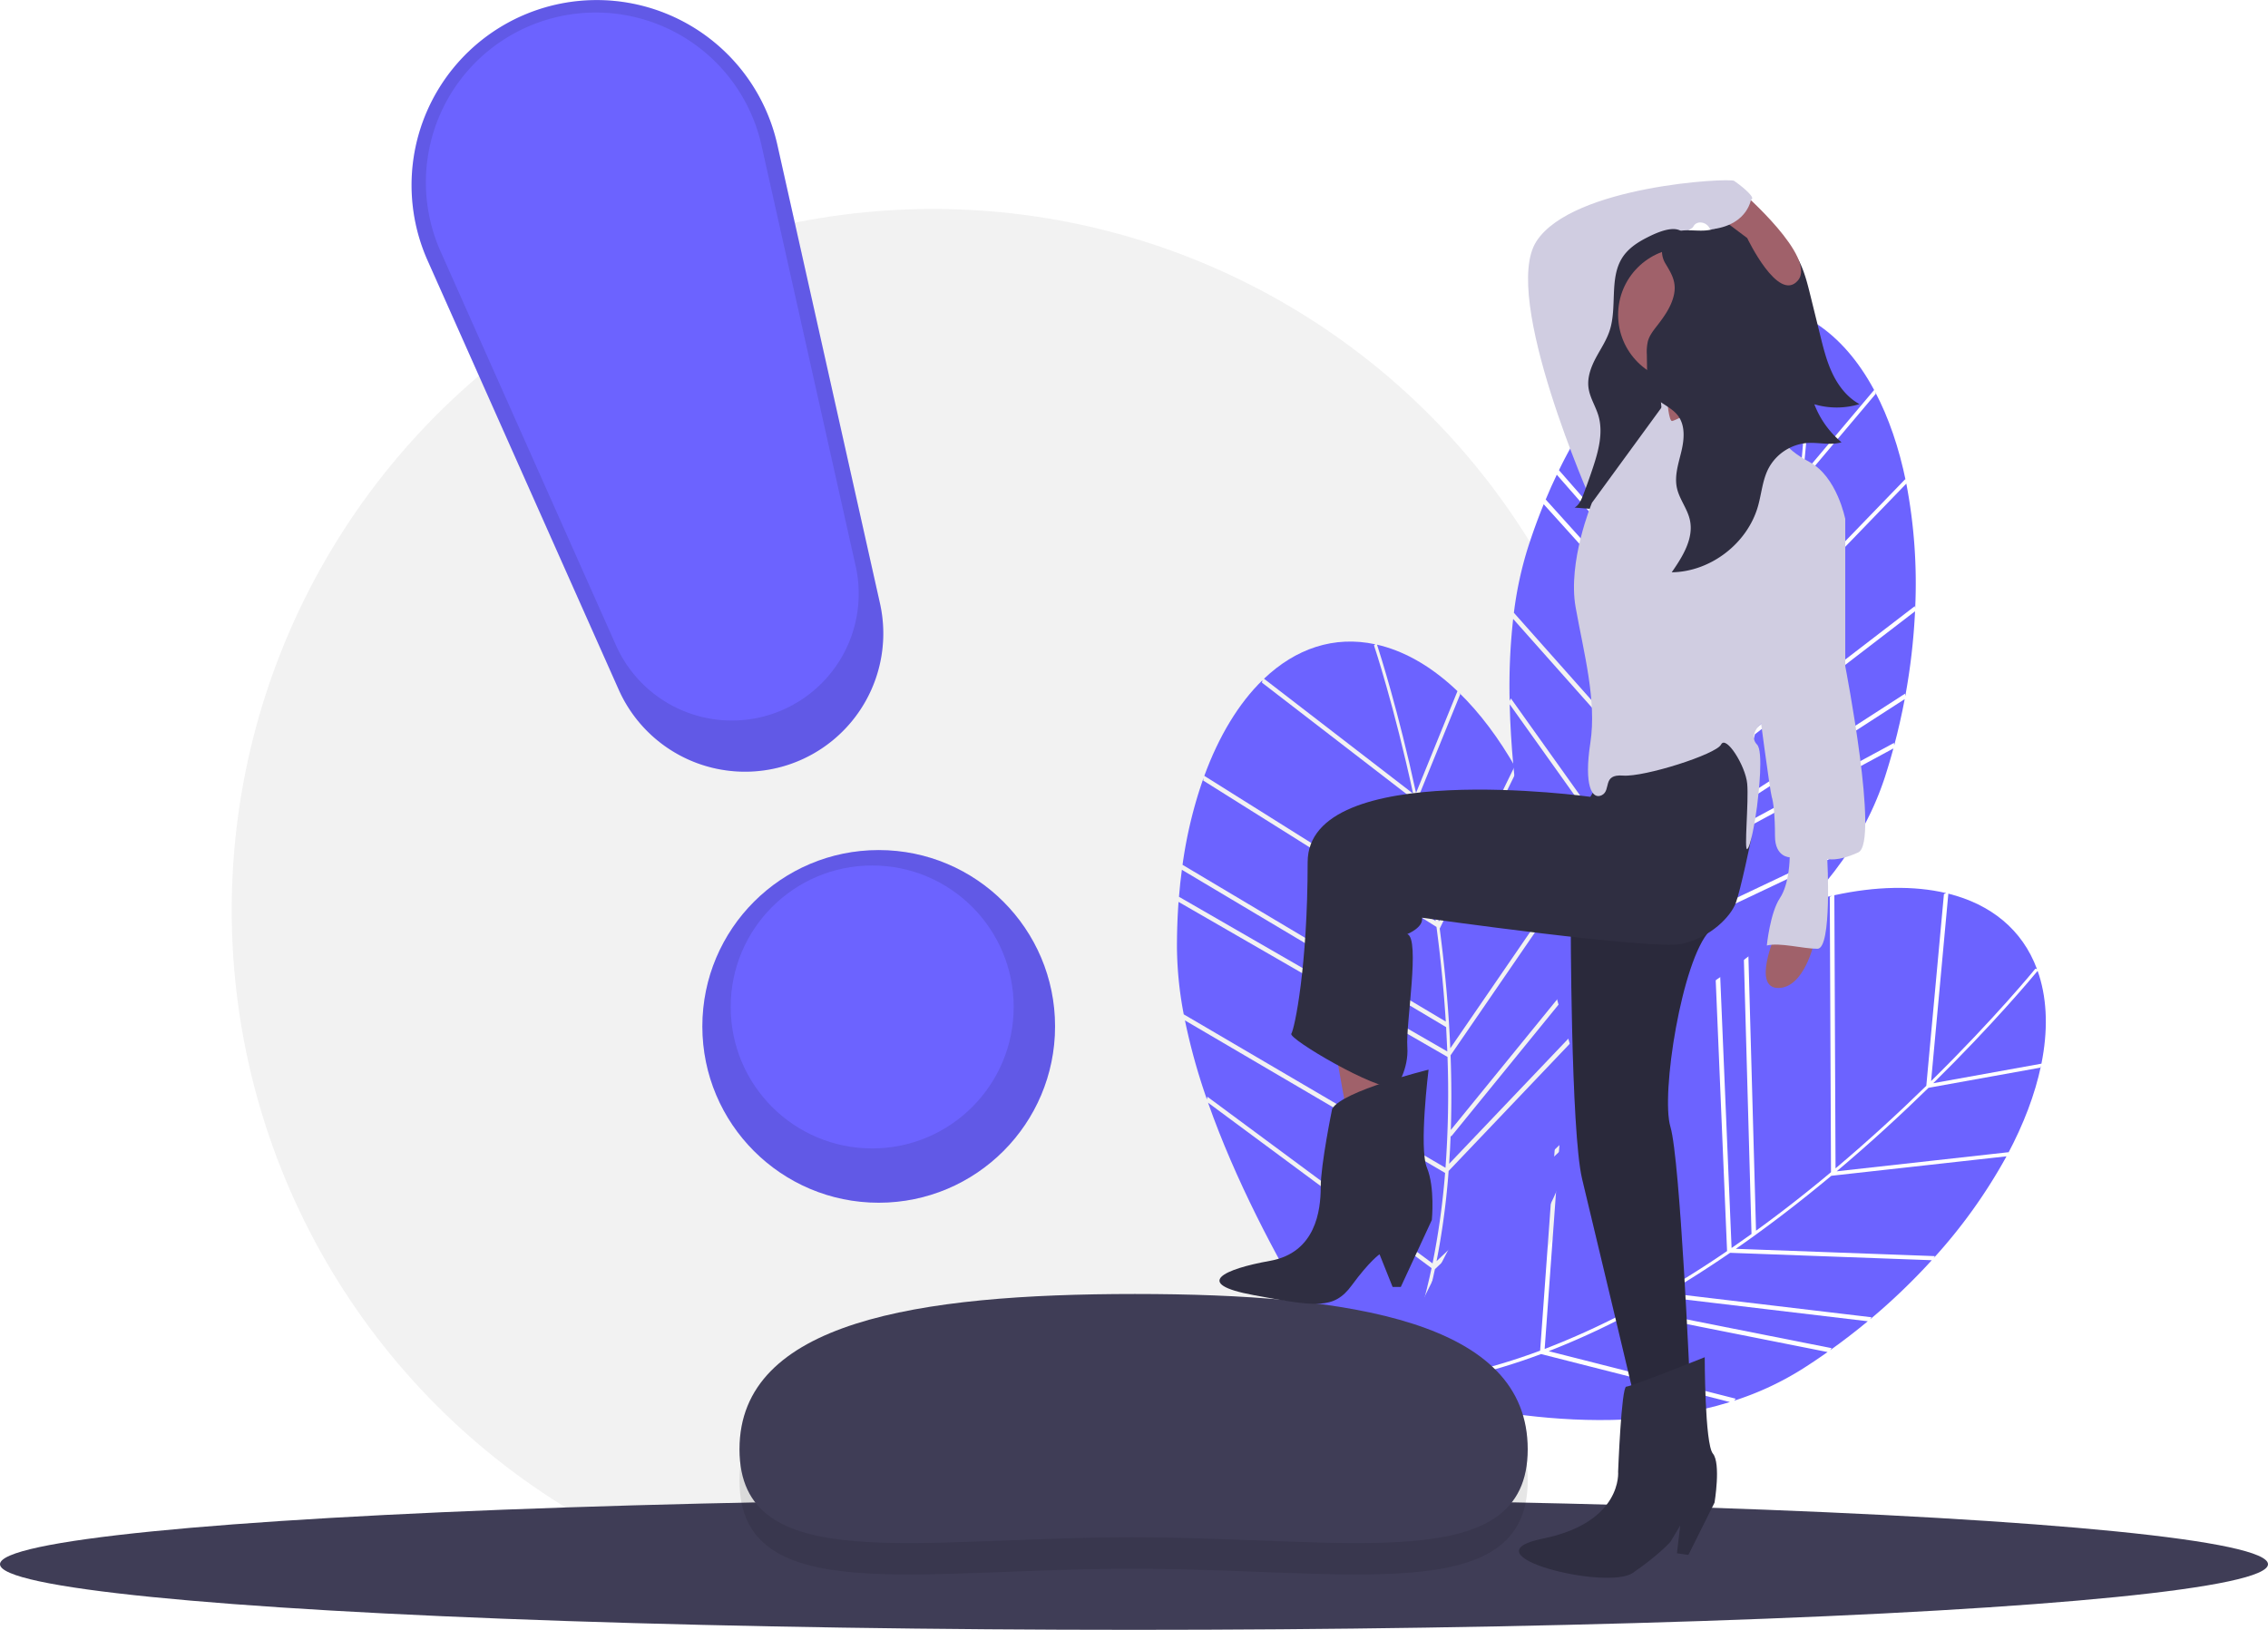 <svg id="a811ccc3-bd41-4105-81cf-f3cac7d18e76" data-name="Layer 1" xmlns="http://www.w3.org/2000/svg" width="1106" height="794.91" viewBox="0 0 1106 794.91"><title>notify</title><circle cx="455" cy="443.91" r="342" fill="#f2f2f2"/><path d="M961.713,244.625l-35.68,42.302c-1.925,18.22-4.655,38.58-8.525,59.939l58.621-60.646.274,1.059c-3.336-16.297-8.382-31.083-15.017-43.658Z" transform="translate(-47 -52.545)" fill="#6c63ff"/><path d="M926.365,283.731l34.562-40.977c-7.544-14.024-17.097-25.226-28.512-32.577-.594-.382-1.192-.743-1.79-1.101C930.633,214.057,930.487,243.294,926.365,283.731Z" transform="translate(-47 -52.545)" fill="#6c63ff"/><path d="M970.638,414.872l.074,1.227q3-11.279,5.128-22.587l-85.01,54.888-.056-.559q-2.412,6.568-4.958,12.891Z" transform="translate(-47 -52.545)" fill="#6c63ff"/><path d="M980.768,348.18l.172,1.163a258.753,258.753,0,0,0-4.314-60.926l-59.738,61.801q-5.578,30.004-13.134,57.112Z" transform="translate(-47 -52.545)" fill="#6c63ff"/><path d="M830.043,244.779a216.052,216.052,0,0,0-22.808,37.095l98.459,112.393c4.054-15.764,7.322-31.051,9.953-45.307L829.525,245.892Z" transform="translate(-47 -52.545)" fill="#6c63ff"/><path d="M800.279,297.306l.501-1.127L901.889,408.359q1.632-5.762,3.123-11.461L806.19,284.09l.508-1.123Q803.344,289.89,800.279,297.306Z" transform="translate(-47 -52.545)" fill="#6c63ff"/><path d="M975.991,390.862l.12,1.2a309.002,309.002,0,0,0,4.772-41.378l-78.055,59.951q-5.141,18.048-11.139,34.658Z" transform="translate(-47 -52.545)" fill="#6c63ff"/><path d="M863.322,507.468c-13.228,23.023-28.217,42.486-44.818,58.159,18.362-7.406,92.339-40.033,130.678-98.873Z" transform="translate(-47 -52.545)" fill="#6c63ff"/><path d="M784.898,354.407a298.924,298.924,0,0,0-1.721,39.978l.616-1.197,79.299,111.242a371.628,371.628,0,0,0,19.46-40.062Z" transform="translate(-47 -52.545)" fill="#6c63ff"/><path d="M924.905,283.606c4.449-43.751,4.211-74.237,4.206-74.675l.756-.307c-17.853-10.349-37.581-9.989-56.797-.791Z" transform="translate(-47 -52.545)" fill="#6c63ff"/><path d="M884.482,463.987c-.536,1.303-1.068,2.614-1.613,3.901a369.22,369.22,0,0,1-17.585,36.124l85.045-40.328.043,1.205a146.38,146.38,0,0,0,15.824-33.385q2.234-6.936,4.121-13.924Z" transform="translate(-47 -52.545)" fill="#6c63ff"/><path d="M916.165,346.114c3.811-21.119,6.503-41.24,8.402-59.248l-53.024-77.511.559-1.058c-14.439,7.141-28.563,19.272-41.358,35.59Z" transform="translate(-47 -52.545)" fill="#6c63ff"/><path d="M861.927,506.482,783.209,396.053c1.897,80.047,29.228,165.476,30.991,170.909C833.104,550.033,848.836,529.22,861.927,506.482Z" transform="translate(-47 -52.545)" fill="#6c63ff"/><path d="M883.466,462.002l.081-.044a501.54,501.54,0,0,0,17.608-51.035l-101.358-112.457q-4.108,10.064-7.632,20.969a179.711,179.711,0,0,0-6.912,31.978Z" transform="translate(-47 -52.545)" fill="#6c63ff"/><path d="M1041.922,573.271l-54.461,9.824c-13.104,12.805-28.193,26.745-44.796,40.727l83.83-9.32-.464.991c7.826-14.68,13.37-29.286,16.28-43.203Z" transform="translate(-47 -52.545)" fill="#6c63ff"/><path d="M989.756,580.845l52.755-9.516c3.135-15.612,2.922-30.333-1.182-43.276-.214-.673-.444-1.333-.676-1.99C1037.482,529.905,1018.722,552.33,989.756,580.845Z" transform="translate(-47 -52.545)" fill="#6c63ff"/><path d="M940.21,710.087l-.726.992q9.504-6.774,18.356-14.125L857.358,685.007l.314-.467q-6.047,3.52-12.041,6.766Z" transform="translate(-47 -52.545)" fill="#6c63ff"/><path d="M990.549,665.182l-.609,1.006a258.753,258.753,0,0,0,35.537-49.676l-85.427,9.497q-23.433,19.551-46.543,35.61Z" transform="translate(-47 -52.545)" fill="#6c63ff"/><path d="M940.414,489.409a216.052,216.052,0,0,0-41.226,14.022l4.146,149.363c13.177-9.556,25.444-19.245,36.563-28.547l-.592-134.311Z" transform="translate(-47 -52.545)" fill="#6c63ff"/><path d="M883.987,510.88l1.104-.549,6.323,150.889q4.932-3.396,9.716-6.835l-4.161-149.914,1.107-.541Q891.078,507.124,883.987,510.88Z" transform="translate(-47 -52.545)" fill="#6c63ff"/><path d="M959.647,695.008l-.673,1.001a309.003,309.003,0,0,0,30.067-28.826l-98.354-3.611q-15.471,10.621-30.684,19.589Z" transform="translate(-47 -52.545)" fill="#6c63ff"/><path d="M798.498,712.955c-24.872,9.295-48.831,14.725-71.613,16.207,18.866,6.008,96.652,28.062,163.709,7.197Z" transform="translate(-47 -52.545)" fill="#6c63ff"/><path d="M835.721,545.049a298.924,298.924,0,0,0-26.824,29.693l1.238-.529-9.877,136.256a371.63,371.63,0,0,0,40.54-18.444Z" transform="translate(-47 -52.545)" fill="#6c63ff"/><path d="M988.71,579.817c31.332-30.859,50.593-54.491,50.868-54.831l.778.246c-7.149-19.358-22.573-31.663-43.24-36.835Z" transform="translate(-47 -52.545)" fill="#6c63ff"/><path d="M842.528,692.962c-1.244.662-2.49,1.332-3.731,1.976a369.22,369.22,0,0,1-36.585,16.606l91.223,23.183-.736.955a146.38,146.38,0,0,0,33.48-15.62q6.145-3.918,12.055-8.095Z" transform="translate(-47 -52.545)" fill="#6c63ff"/><path d="M942.111,622.386c16.405-13.835,31.312-27.615,44.261-40.274l8.6-93.518,1.106-.458c-15.676-3.71-34.291-3.375-54.553,1.032Z" transform="translate(-47 -52.545)" fill="#6c63ff"/><path d="M798.052,711.306,807.857,576.047C758.263,638.909,724.825,722.137,722.717,727.446,748.075,726.465,773.467,720.469,798.052,711.306Z" transform="translate(-47 -52.545)" fill="#6c63ff"/><path d="M843.011,690.786l.091.018a501.539,501.539,0,0,0,46.112-28.076l-6.338-151.261q-9.583,5.131-19.252,11.282a179.712,179.712,0,0,0-25.719,20.22Z" transform="translate(-47 -52.545)" fill="#6c63ff"/><path d="M759.07,391.167,738.213,442.426c3.801,17.923,7.498,38.13,10.419,59.639L785.637,426.27l.588.923c-8.21-14.468-17.579-26.97-27.776-36.878Z" transform="translate(-47 -52.545)" fill="#6c63ff"/><path d="M737.541,439.283l20.204-49.653c-11.509-11.005-24.057-18.706-37.186-22.169-.683-.18-1.363-.338-2.043-.494C720.064,371.702,728.962,399.552,737.541,439.283Z" transform="translate(-47 -52.545)" fill="#6c63ff"/><path d="M820.181,550.319l.45,1.144q-.633-11.654-2.104-23.066l-63.882,78.476-.226-.515q-.264,6.992-.731,13.792Z" transform="translate(-47 -52.545)" fill="#6c63ff"/><path d="M809.201,483.761l.523,1.053a258.752,258.752,0,0,0-22.935-56.609L749.079,505.445q3.97,30.258,5.163,58.375Z" transform="translate(-47 -52.545)" fill="#6c63ff"/><path d="M633.896,432.012a216.053,216.053,0,0,0-10.226,42.328L752.048,550.796c-1.017-16.245-2.634-31.793-4.539-46.164L633.747,433.231Z" transform="translate(-47 -52.545)" fill="#6c63ff"/><path d="M621.825,491.166l.128-1.227,130.833,75.435q-.229-5.984-.573-11.865l-128.852-76.738.136-1.225Q622.448,483.167,621.825,491.166Z" transform="translate(-47 -52.545)" fill="#6c63ff"/><path d="M817.85,525.83l.485,1.104a309.003,309.003,0,0,0-8.252-40.827L754.381,567.248q.689,18.753.12,36.404Z" transform="translate(-47 -52.545)" fill="#6c63ff"/><path d="M746.742,671.551c-5.464,25.984-13.703,49.127-24.647,69.164,15.174-12.719,75.443-66.615,93.717-134.423Z" transform="translate(-47 -52.545)" fill="#6c63ff"/><path d="M624.847,550.225A298.926,298.926,0,0,0,635.568,588.777l.216-1.329,109.8,81.284a371.629,371.629,0,0,0,6.124-44.116Z" transform="translate(-47 -52.545)" fill="#6c63ff"/><path d="M736.113,439.616c-9.292-42.984-18.942-71.903-19.082-72.318l.624-.525c-20.177-4.324-38.828,2.116-54.26,16.804Z" transform="translate(-47 -52.545)" fill="#6c63ff"/><path d="M753.425,623.658c-.107,1.405-.208,2.816-.328,4.209a369.22,369.22,0,0,1-5.558,39.791l68.415-64.641.413,1.133a146.379,146.379,0,0,0,4.73-36.641q-.019-7.287-.385-14.515Z" transform="translate(-47 -52.545)" fill="#6c63ff"/><path d="M747.122,501.765c-2.903-21.263-6.563-41.231-10.323-58.944l-74.386-57.326.205-1.179c-11.525,11.255-21.207,27.157-28.332,46.631Z" transform="translate(-47 -52.545)" fill="#6c63ff"/><path d="M745.11,671.044,636.113,590.355c26.547,75.541,78.945,148.339,82.301,152.961C731.16,721.372,739.688,696.715,745.11,671.044Z" transform="translate(-47 -52.545)" fill="#6c63ff"/><path d="M751.845,622.085l.064-.067a501.539,501.539,0,0,0,.971-53.979l-131.155-75.621q-.796,10.841-.777,22.301a179.71,179.71,0,0,0,3.311,32.548Z" transform="translate(-47 -52.545)" fill="#6c63ff"/><ellipse cx="553" cy="762.91" rx="553" ry="32" fill="#3f3d56"/><path d="M792,774.69c0,62.194-86.691,42.957-192.835,42.957S407.617,836.884,407.617,774.69s86.679-75.721,192.823-75.721S792,712.496,792,774.69Z" transform="translate(-47 -52.545)" opacity="0.1"/><path d="M792,759.377c0,62.194-86.691,42.957-192.835,42.957S407.617,821.571,407.617,759.377s86.679-75.721,192.823-75.721S792,697.183,792,759.377Z" transform="translate(-47 -52.545)" fill="#3f3d56"/><path d="M812.974,500.143s0,104.389,5.578,127.498,25.5,106.78,25.5,106.78l27.093-5.578s-4.781-110.764-9.562-126.701,5.578-81.28,19.125-95.624-6.375-23.109-6.375-23.109Z" transform="translate(-47 -52.545)" fill="#2f2e41"/><path d="M812.974,500.143s0,104.389,5.578,127.498,25.5,106.78,25.5,106.78l27.093-5.578s-4.781-110.764-9.562-126.701,5.578-81.28,19.125-95.624-6.375-23.109-6.375-23.109Z" transform="translate(-47 -52.545)" opacity="0.1"/><path d="M878.317,714.5s-35.859,14.344-38.249,14.344S836.083,770.28,836.083,770.28s2.391,24.703-36.656,32.671,31.078,25.5,43.828,16.734,18.328-15.14,18.328-15.14l4.781-7.969L864.77,810.123l5.578.797,12.75-25.5s3.187-19.125-.797-23.906S878.317,714.5,878.317,714.5Z" transform="translate(-47 -52.545)" fill="#2f2e41"/><polygon points="651.225 512.144 656.803 543.222 683.1 540.831 678.319 518.519 651.225 512.144" fill="#a0616a"/><path d="M827.317,433.206l-4.781,7.969S684.679,422.05,684.679,473.05s-6.375,81.28-7.969,83.671,41.437,27.89,50.999,26.297c0,0,6.375-8.766,5.578-19.922s6.375-52.593,0-54.984c0,0,7.969-3.187,7.172-7.969,0,0,112.358,15.937,126.701,12.75s23.906-13.547,26.297-19.922,7.511-31.242,7.511-31.242l-1.136-42.069-12.75-15.14-19.125-2.391-29.484,18.328Z" transform="translate(-47 -52.545)" fill="#2f2e41"/><path d="M912.582,508.909s-11.156,25.5,1.594,25.5,17.531-22.312,17.531-22.312Z" transform="translate(-47 -52.545)" fill="#a0616a"/><path d="M827.317,302.521l-3.984-4.781s-44.624-100.405-27.093-127.498,94.03-31.078,96.421-29.484,9.562,7.172,8.766,8.766-16.734,5.578-11.156,15.14c0,0-7.969,2.391-9.562-.797s-6.375-3.984-7.969-.797-27.093,10.359-27.093,12.75-3.984,14.344-7.969,15.937.797,25.5,8.766,31.875,13.547,23.906,13.547,23.906l-3.984,35.859Z" transform="translate(-47 -52.545)" fill="#d0cde1"/><path d="M850.122,168.43c-4.767,2.427-9.507,5.526-12.382,10.409-5.883,9.994-2.125,23.667-5.77,34.909-1.554,4.794-4.385,8.913-6.721,13.295s-4.242,9.391-3.63,14.442c.6,4.955,3.515,9.157,4.892,13.916,2.37,8.189-.005,17.067-2.681,25.138q-2.197,6.629-4.674,13.138c-.958,2.517-2.108,5.214-4.306,6.427l18.858,1.547c5.481.45,11.538.715,15.846-3.089a18.287,18.287,0,0,0,4.126-5.898c4.257-8.889,4.944-19.372,4.455-29.433s-2.063-20.06-1.977-30.135a30.629,30.629,0,0,1,1.321-9.774,55.157,55.157,0,0,1,3.542-7.17c4.298-8.288,6.074-17.855,7.787-27.235,1.175-6.433,3.05-15.751-.311-21.794C865.146,161.094,854.655,166.122,850.122,168.43Z" transform="translate(-47 -52.545)" fill="#2f2e41"/><circle cx="821.754" cy="153.555" r="32.671" fill="#a0616a"/><path d="M856.005,233.99s5.18,20.32,1.992,30.679,43.429-13.945,43.429-13.945-14.344-19.125-14.344-25.5Z" transform="translate(-47 -52.545)" fill="#a0616a"/><path d="M915.769,265.068s-10.359-7.969-10.359-11.953-7.172-12.75-7.172-12.75-34.265,17.531-35.859,17.531-2.391-10.359-2.391-10.359l-36.656,50.202s-11.953,28.687-7.969,50.999,10.359,45.421,7.172,66.14.797,27.89,5.578,25.5,0-10.359,10.359-9.562,45.421-10.359,47.812-15.14,11.953,10.359,12.75,19.125-1.594,32.671,0,31.875,3.984-14.344,4.781-20.718,3.187-27.093,0-30.281-.797-7.969,1.594-9.562S946.847,305.708,946.847,305.708s-3.984-20.718-17.531-27.89S915.769,265.068,915.769,265.068Z" transform="translate(-47 -52.545)" fill="#d0cde1"/><path d="M934.097,292.161l12.75,13.547v71.718s16.734,86.061,6.375,90.843-15.14,3.187-15.14,3.187,2.391,43.828-4.781,43.828-18.328-3.187-24.703-1.594c0,0,1.594-15.937,6.375-23.109s4.781-19.922,4.781-19.922-7.172,0-7.172-10.359-.797-16.734-1.594-19.125-6.375-44.624-6.375-44.624Z" transform="translate(-47 -52.545)" fill="#d0cde1"/><path d="M861.78,166.779c5.516-3.506,12.829-.852,19.236-2.144,6.964-1.405,12.768-7.478,19.864-7.132,5.902.288,10.563,4.942,14.385,9.448a66.656,66.656,0,0,1,9.166,13.126c2.618,5.254,4.042,11.007,5.447,16.706l4.713,19.118c1.597,6.481,3.214,13.016,6.115,19.027s7.222,11.538,13.088,14.721a38.507,38.507,0,0,1-22.017.071,45.156,45.156,0,0,0,13.255,18.535c-5.315,1.622-11.042-.013-16.587.339a23.542,23.542,0,0,0-19.075,12.503c-2.896,5.648-3.341,12.192-5.071,18.299-5.162,18.228-23.133,32.012-42.076,32.274,5.311-7.656,10.887-16.542,8.83-25.63-1.243-5.493-5.161-10.104-6.323-15.615-1.242-5.89.811-11.899,2.206-17.755s1.974-12.579-1.656-17.381c-3.849-5.091-11.572-6.773-14.054-12.653a18.044,18.044,0,0,1-.978-6.789l-.159-10.479a22.163,22.163,0,0,1,.552-6.544c.817-2.808,2.697-5.161,4.49-7.47,3.407-4.388,6.721-9.056,8.042-14.453,1.604-6.553-.885-10.618-4.077-15.922C856.335,176.391,856.99,169.824,861.78,166.779Z" transform="translate(-47 -52.545)" fill="#2f2e41"/><path d="M896.645,146.335S933.3,178.21,923.738,189.366s-24.703-20.718-24.703-20.718l-15.937-11.953Z" transform="translate(-47 -52.545)" fill="#a0616a"/><path d="M743.647,574.251s-42.234,10.359-47.015,19.125c0,0-5.578,27.093-5.578,38.249s-2.391,31.875-24.703,35.859-38.249,11.156-7.969,16.734,39.046,7.172,47.812-4.781,13.547-15.14,13.547-15.14l6.375,15.937H730.1l15.14-32.671s1.594-15.937-2.391-25.5S743.647,574.251,743.647,574.251Z" transform="translate(-47 -52.545)" fill="#2f2e41"/><path d="M901.027,149.124s-1.218,12.75-18.539,15.14l-3.774-11.953,11.953-10.359Z" transform="translate(-47 -52.545)" fill="#d0cde1"/><circle cx="428.505" cy="500.599" r="86" fill="#6c63ff"/><path d="M431.765,425.424l-0,0a67.422,67.422,0,0,1-83.037-36.495L255.508,179.575A90.274,90.274,0,0,1,309.263,57.269l0-0a90.274,90.274,0,0,1,116.809,65.873l50.042,223.639A67.422,67.422,0,0,1,431.765,425.424Z" transform="translate(-47 -52.545)" fill="#6c63ff"/><circle cx="428.505" cy="500.599" r="86" opacity="0.1"/><path d="M431.765,425.424l-0,0a67.422,67.422,0,0,1-83.037-36.495L255.508,179.575A90.274,90.274,0,0,1,309.263,57.269l0-0a90.274,90.274,0,0,1,116.809,65.873l50.042,223.639A67.422,67.422,0,0,1,431.765,425.424Z" transform="translate(-47 -52.545)" opacity="0.1"/><circle cx="425.325" cy="491.118" r="69" fill="#6c63ff"/><path d="M423.57,400.749l-0,0a61.861,61.861,0,0,1-76.189-33.485L261.85,175.177A82.829,82.829,0,0,1,311.171,62.957l0-0a82.829,82.829,0,0,1,107.176,60.44l45.915,205.195A61.861,61.861,0,0,1,423.57,400.749Z" transform="translate(-47 -52.545)" fill="#6c63ff"/></svg>
